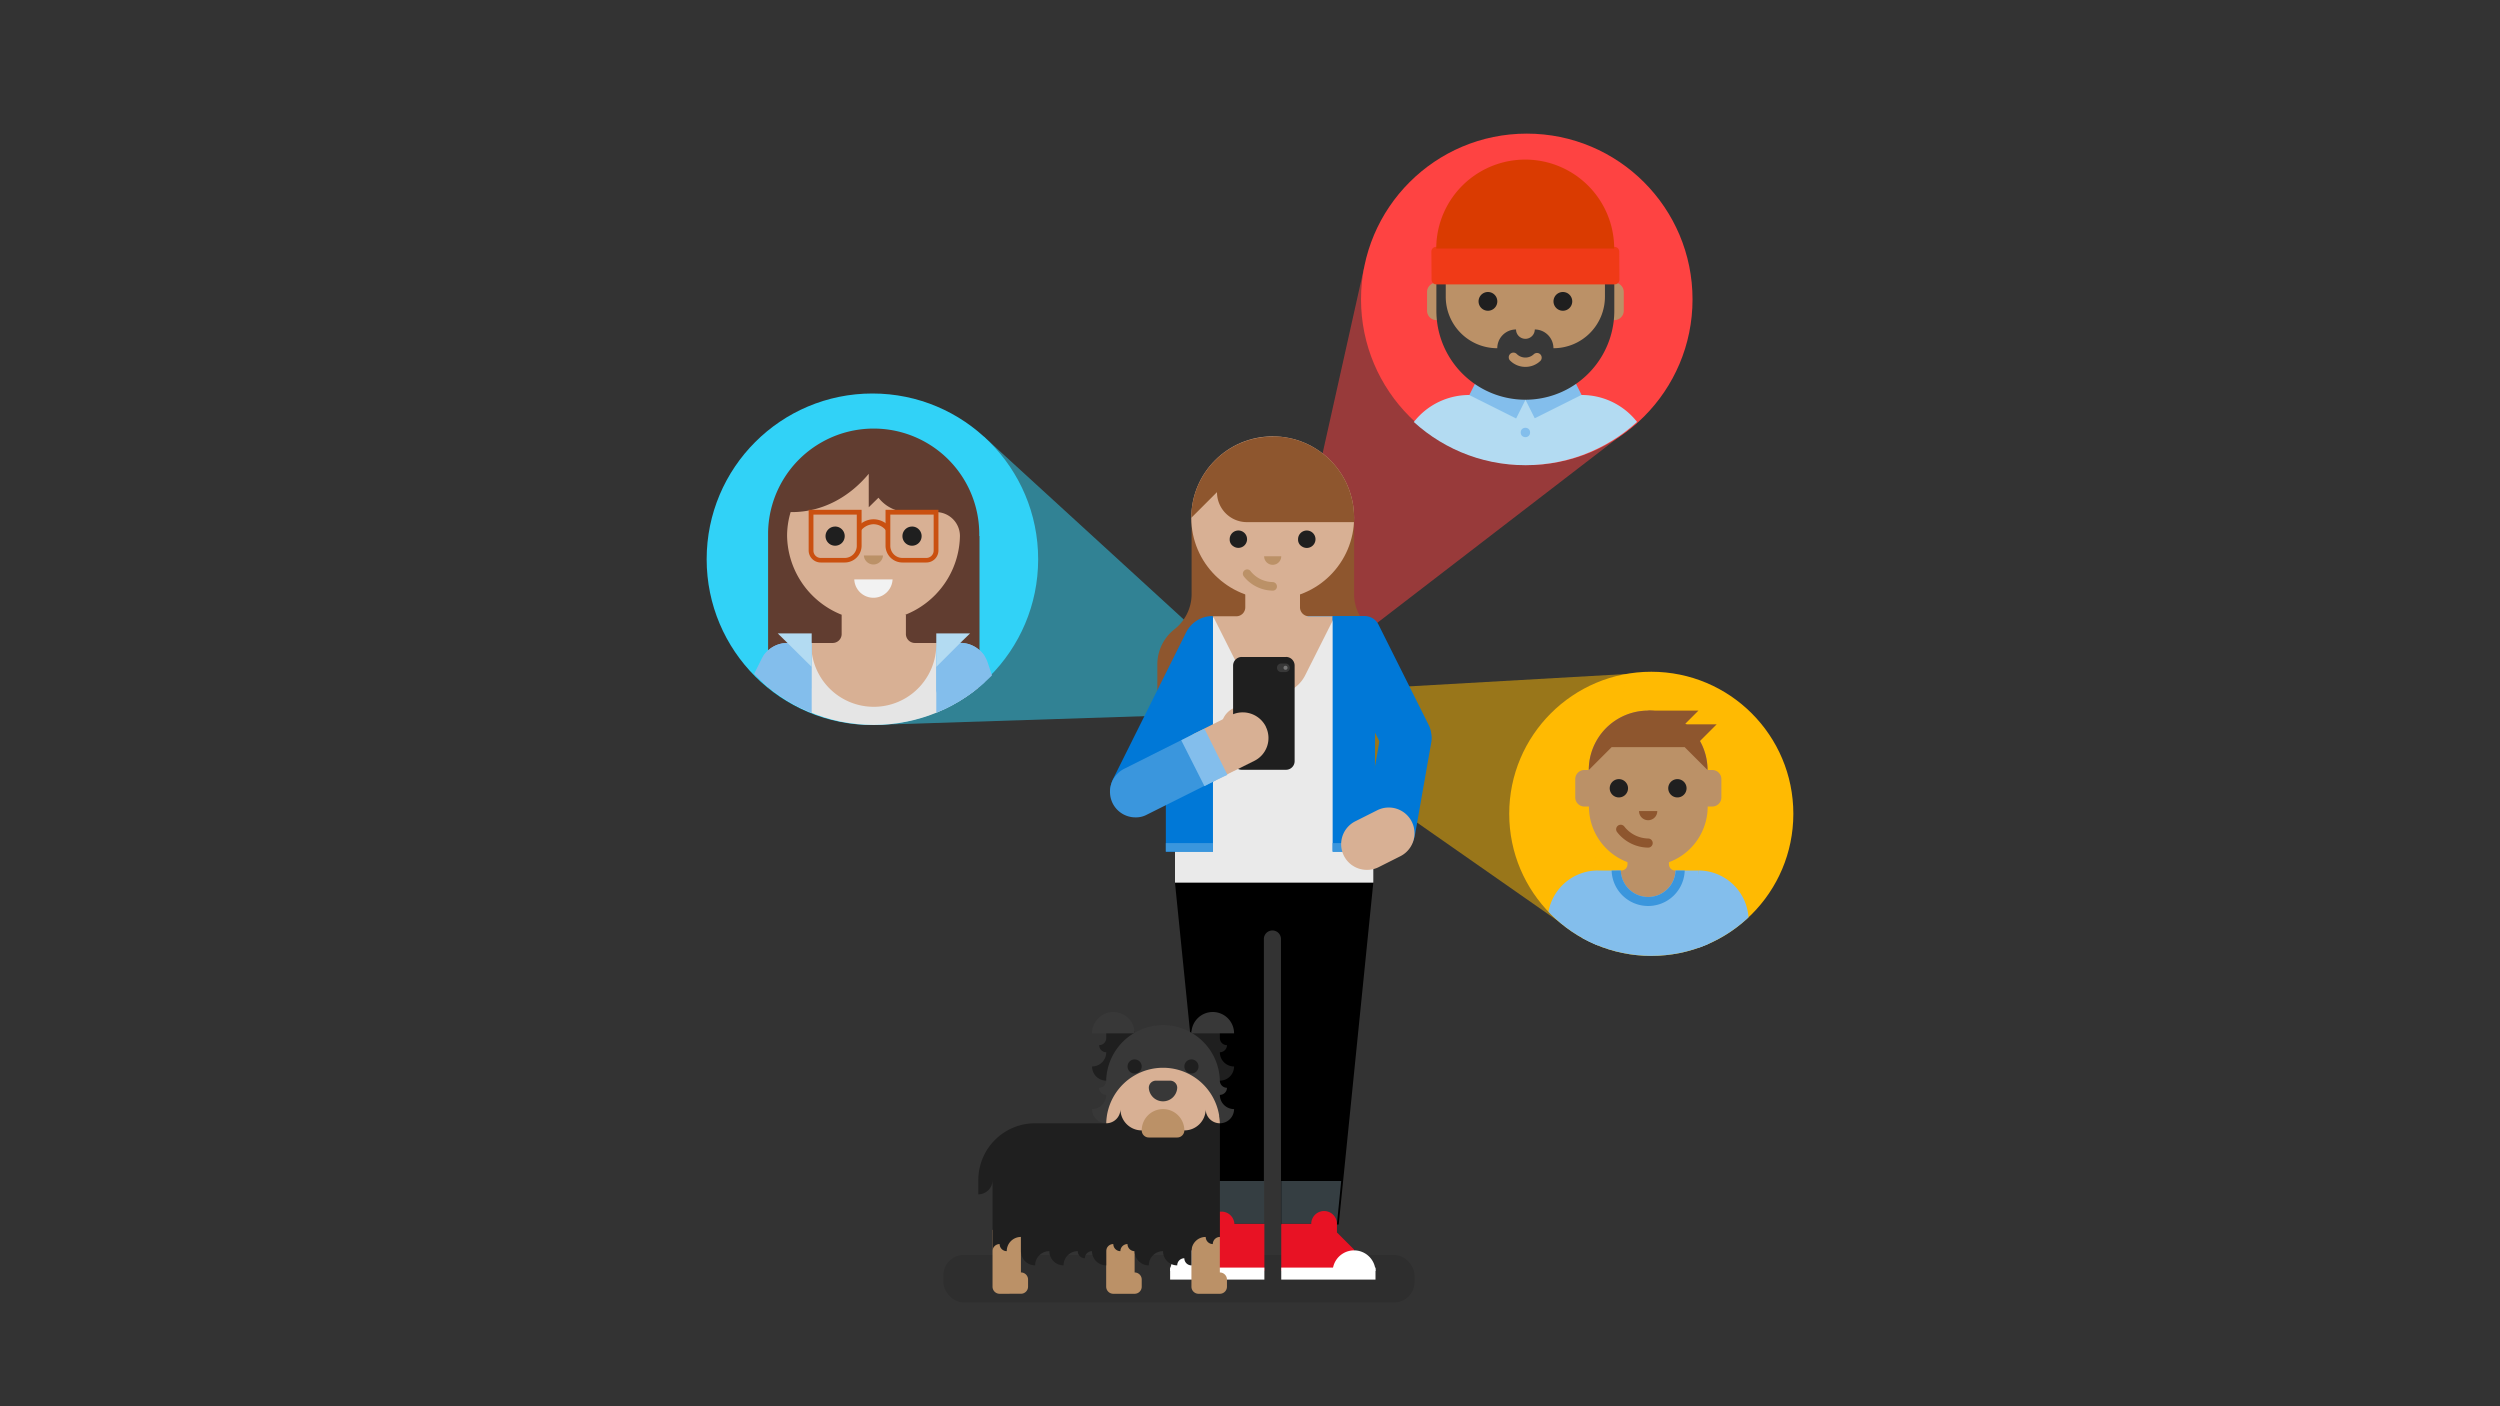 <svg id="Dog" xmlns="http://www.w3.org/2000/svg" xmlns:xlink="http://www.w3.org/1999/xlink" viewBox="0 0 800 450"><rect x="0" y="0" width="800" height="450" fill="#333333" stroke="none"/><defs><style>.cls-1{fill:none;}.cls-2,.cls-3{fill:#ffba02;}.cls-14,.cls-16,.cls-3{opacity:0.5;}.cls-4{clip-path:url(#clip-path);}.cls-5{fill:#bb9167;}.cls-6{fill:#3a96dd;}.cls-7{fill:#83beec;}.cls-8{fill:#1f1f1f;}.cls-9{fill:#8e562e;}.cls-10{fill:#f7630c;}.cls-11{fill:#ca5010;}.cls-12{fill:#383838;}.cls-13{fill:#f7b189;}.cls-14,.cls-15{fill:#fe4342;}.cls-16,.cls-17{fill:#31d2f7;}.cls-18{clip-path:url(#clip-path-2);}.cls-19{fill:#613d30;}.cls-20{fill:#b3dbf2;}.cls-21{fill:#d48c00;}.cls-22{fill:#e5e5e5;}.cls-23{fill:#f7894a;}.cls-24{fill:#d8b094;}.cls-25{fill:#4a5459;}.cls-26{fill:#69797e;}.cls-27{fill:#859599;}.cls-28{fill:#f2f2f2;}.cls-29{clip-path:url(#clip-path-3);}.cls-30{fill:#ccc;}.cls-31{fill:#f03a17;}.cls-32{fill:#da3b01;}.cls-33{opacity:0.1;}.cls-34{fill:#0078d7;}.cls-35{fill:#eaeaea;}.cls-36{fill:#353e42;}.cls-37{fill:#e81224;}.cls-38{fill:#fff;}.cls-39{fill:#757575;}</style><clipPath id="clip-path"><circle class="cls-1" cx="528.41" cy="260.42" r="45.46"/></clipPath><clipPath id="clip-path-2"><circle class="cls-1" cx="279.61" cy="178.94" r="53.04"/></clipPath><clipPath id="clip-path-3"><circle class="cls-1" cx="488.13" cy="95.82" r="53.04"/></clipPath></defs><title>20180606_Family_SignedOut_01_SignedOut_Hero</title><circle class="cls-2" cx="528.41" cy="260.42" r="45.46"/><polygon class="cls-3" points="506.41 300.21 409.52 232.53 411.36 221.89 520.37 215.68 506.41 300.21"/><g class="cls-4"><path class="cls-5" d="M534.06,274.12v2.45a2,2,0,0,0,2,2h1.51v10.79h-20.3V278.58h1.52a2,2,0,0,0,2-2v-2.45Z"/><path class="cls-5" d="M546.41,246.4a19,19,0,0,0-38,0H507a2.92,2.92,0,0,0-2.92,2.92v5.85a2.92,2.92,0,0,0,2.92,2.92h1.46a19,19,0,0,0,38,0h1.46a2.92,2.92,0,0,0,2.92-2.92v-5.85a2.92,2.92,0,0,0-2.92-2.92Z"/><path class="cls-5" d="M576.42,304.07l-11.69-11.69-10.34,10.34,11.7,11.69a7.31,7.31,0,0,0,10.33-10.34Z"/><rect class="cls-6" x="504.03" y="310.7" width="43.84" height="32.15"/><path class="cls-7" d="M543.48,278.56l4.39,32.14H504l7.32-32.14h7.31a8.77,8.77,0,0,0,17.53,0Z"/><path class="cls-8" d="M518.05,249.32a2.93,2.93,0,1,0,2.92,2.93A2.93,2.93,0,0,0,518.05,249.32Z"/><path class="cls-8" d="M536.77,249.32a2.93,2.93,0,1,0,2.93,2.93A2.93,2.93,0,0,0,536.77,249.32Z"/><path class="cls-9" d="M524.49,259.55a2.92,2.92,0,1,0,5.84,0"/><path class="cls-9" d="M527.41,271.24a12.76,12.76,0,0,1-9.89-4.91,1.46,1.46,0,1,1,2.25-1.86,9.93,9.93,0,0,0,7.64,3.85,1.46,1.46,0,1,1,0,2.92Z"/><polyline class="cls-9" points="527.41 227.4 543.49 227.4 539.1 231.79 549.33 231.79 543.49 237.63"/><path class="cls-9" d="M546.41,246.4a19,19,0,0,0-38,0l7.31-7.31H539.1Z"/><path class="cls-5" d="M495.26,303.39v17.54a7.31,7.31,0,1,0,14.61,0V303.39Z"/><path class="cls-5" d="M528.87,341.39a7.36,7.36,0,0,1-3.27-.77l-26.3-13.15a7.31,7.31,0,0,1,6.53-13.08l26.31,13.16a7.31,7.31,0,0,1-3.27,13.84Z"/><path class="cls-8" d="M524.49,364.77v26.31H504V342.85h43.84v48.23H527.41V364.77a1.46,1.46,0,0,0-1.46-1.46h0A1.46,1.46,0,0,0,524.49,364.77Z"/><rect class="cls-5" x="505.49" y="391.08" width="17.54" height="27.77"/><rect class="cls-5" x="528.87" y="391.08" width="17.54" height="27.77"/><path class="cls-10" d="M505.49,424.69l-4.38,4.38a7.31,7.31,0,0,0-7.31,7.31v1.46H523v-19H505.49"/><rect class="cls-11" x="493.8" y="437.84" width="29.23" height="2.92"/><path class="cls-10" d="M546.41,424.69l4.38,4.38a7.31,7.31,0,0,1,7.31,7.31v1.46H528.87v-19h17.54"/><rect class="cls-11" x="528.87" y="437.84" width="29.23" height="2.92" transform="translate(1086.97 878.6) rotate(-180)"/><rect class="cls-12" x="504.03" y="388.15" width="20.46" height="2.92"/><rect class="cls-12" x="527.41" y="388.15" width="20.46" height="2.92"/><path class="cls-6" d="M539.11,278.56a11.7,11.7,0,0,1-23.39,0h2.93a8.77,8.77,0,0,0,17.53,0Z"/><path class="cls-13" d="M505.49,418.84a4.39,4.39,0,0,1,8.77,0v5.85h-8.77Z"/><path class="cls-13" d="M546.41,418.84a4.39,4.39,0,0,0-8.77,0v5.85h8.77Z"/><path class="cls-5" d="M558.1,342.85h-5.85a7.31,7.31,0,0,1,0-14.61h1.33L564.72,306a7.31,7.31,0,1,1,13.07,6.54l-13.16,26.3A7.28,7.28,0,0,1,558.1,342.85Z"/><path class="cls-5" d="M528.87,328.24H520.1a2.93,2.93,0,0,1,0-5.85h8.77a2.93,2.93,0,1,1,0,5.85Z"/><path class="cls-5" d="M556.64,334.08a2.91,2.91,0,0,1-2.07-.85l-4.38-4.39a2.92,2.92,0,0,1,4.13-4.13l4.38,4.38a2.92,2.92,0,0,1-2.06,5Z"/><path class="cls-7" d="M511.34,278.55a16.07,16.07,0,0,0-16.08,16.08v8.76h16.08Z"/><path class="cls-7" d="M543.48,278.55a16.07,16.07,0,0,1,16.07,16.08v8.76H543.48Z"/></g><polygon class="cls-14" points="523.97 135.29 411.36 221.89 407.3 216.4 436.53 85.54 523.97 135.29"/><circle class="cls-15" cx="488.57" cy="95.8" r="53.04"/><polygon class="cls-16" points="314.85 139.71 403.14 220.51 403.14 227.97 279.17 232 314.85 139.71"/><circle class="cls-17" cx="279.17" cy="178.96" r="53.04"/><g class="cls-18"><path id="Path_14224" data-name="Path 14224" class="cls-19" d="M313.36,171.53a33.79,33.79,0,0,0-67.57-1.19c0,.39,0,.79,0,1.19v49.19h67.65V171.53Z"/><rect id="Rectangle_9882" data-name="Rectangle 9882" class="cls-20" x="299.61" y="293.33" width="15.4" height="3.06"/><circle id="Ellipse_1339" data-name="Ellipse 1339" class="cls-21" cx="304.2" cy="281.07" r="1.53"/><circle id="Ellipse_1340" data-name="Ellipse 1340" class="cls-21" cx="304.2" cy="262.6" r="1.53"/><path id="Path_14219" data-name="Path 14219" class="cls-22" d="M301.14,437.84l4.6,4.6H287.35l-4.68-4.6Z"/><path id="Path_14220" data-name="Path 14220" class="cls-5" d="M244.29,450.1a7.65,7.65,0,0,1,7.65-7.66h20l4.6-4.6v13.87H244.29Z"/><path id="Path_14221" data-name="Path 14221" class="cls-7" d="M337.35,299.86a9.78,9.78,0,0,1-3-3.06l-17.66-29.52a9.24,9.24,0,0,1,15.88-9.44l17.66,29.52A9.24,9.24,0,0,1,347,300,9.1,9.1,0,0,1,337.35,299.86Z"/><path id="Path_14226" data-name="Path 14226" class="cls-22" d="M315,225.67l-7.74-19.92H252l-7.66,9.19v84.52H315Z"/><path id="Path_14228" data-name="Path 14228" class="cls-22" d="M258.16,437.84l-4.68,4.6H272l4.6-4.6Z"/><path id="Path_14229" data-name="Path 14229" class="cls-5" d="M315,450.1a7.65,7.65,0,0,0-7.65-7.66h-20l-4.6-4.6v13.87H315Z"/><path id="Path_14230" data-name="Path 14230" class="cls-22" d="M284.29,299.46H244.37l13.87,138.3h18.47V324.05a3.06,3.06,0,0,1,3.06-3.06h0a3.06,3.06,0,0,1,3.06,3.06h0V437.76H301.3l13.87-138.3Z"/><path id="Path_14231" data-name="Path 14231" class="cls-13" d="M244.29,299.46l-9.2,92.25H324.2L315,299.46"/><circle id="Ellipse_1341" data-name="Ellipse 1341" class="cls-23" cx="242.76" cy="376.31" r="6.13"/><circle id="Ellipse_1342" data-name="Ellipse 1342" class="cls-23" cx="255.01" cy="376.31" r="6.13"/><circle id="Ellipse_1343" data-name="Ellipse 1343" class="cls-23" cx="267.35" cy="376.31" r="6.13"/><circle id="Ellipse_1344" data-name="Ellipse 1344" class="cls-23" cx="279.61" cy="376.31" r="6.13"/><circle id="Ellipse_1345" data-name="Ellipse 1345" class="cls-23" cx="291.95" cy="376.31" r="6.13"/><circle id="Ellipse_1346" data-name="Ellipse 1346" class="cls-13" cx="304.2" cy="376.31" r="6.13"/><circle id="Ellipse_1347" data-name="Ellipse 1347" class="cls-13" cx="316.54" cy="376.31" r="6.13"/><g id="Group_34855" data-name="Group 34855"><path id="Path_14232" data-name="Path 14232" class="cls-23" d="M322.67,376.31h-86l-.65,6.21h87.34Z"/></g><g id="Group_34858" data-name="Group 34858"><path id="Path_14248" data-name="Path 14248" class="cls-7" d="M331.46,258.17,316.06,212a9.24,9.24,0,0,0-11.69-5.81h0a9.07,9.07,0,0,0-4.76,3.63v11.22L313.88,264a9.26,9.26,0,0,0,17.58-5.81Z"/></g><path id="Path_14249" data-name="Path 14249" class="cls-7" d="M307.11,205.75h-7.5v90.64H315V209.86A9.2,9.2,0,0,0,307.11,205.75Z"/><path id="Path_14250" data-name="Path 14250" class="cls-20" d="M307.27,205.75l-7.66,7.66V202.69h10.81Z"/><circle id="Ellipse_1350" data-name="Ellipse 1350" class="cls-21" cx="304.21" cy="244.14" r="1.53"/><path class="cls-24" d="M299.61,205.75a20,20,0,1,1-40,.85c0-.28,0-.56,0-.85h6.95a2.88,2.88,0,0,0,2.77-3v-6.11h20.56v6.11a2.88,2.88,0,0,0,2.76,3Z"/><path id="Path_14222" data-name="Path 14222" class="cls-20" d="M339.69,304.13a9.35,9.35,0,0,1-2.82-3.3l-2.75-5.4a9.42,9.42,0,1,1,16.78-8.55l2.74,5.4a9.4,9.4,0,0,1-13.95,11.85Z"/><path id="Path_14223" data-name="Path 14223" class="cls-24" d="M337.25,306.18a8.89,8.89,0,0,1-1.09-4.09l-.2-6.89a9.23,9.23,0,1,1,18.46-.49h0l.2,6.88a9.23,9.23,0,0,1-17.37,4.59Z"/><path id="Path_14218" data-name="Path 14218" class="cls-7" d="M252,205.75a9.18,9.18,0,0,0-7.66,4.11v41h0v45.48h15.4V220.18h0V205.75Z"/><path id="Path_14239" data-name="Path 14239" class="cls-24" d="M238.16,308.73H230.5a9.2,9.2,0,0,1,0-18.39h7.66a9.2,9.2,0,0,1,0,18.39Z"/><g id="Group_34856" data-name="Group 34856"><path id="Path_14241" data-name="Path 14241" class="cls-25" d="M262.75,253.41h3.07a1.53,1.53,0,0,1,1.53,1.53h0v40a1.53,1.53,0,0,1-1.53,1.54h-3.07Z"/><path id="Path_14242" data-name="Path 14242" class="cls-26" d="M261.22,253.41h1.53a1.53,1.53,0,0,1,1.54,1.53h0v40a1.54,1.54,0,0,1-1.53,1.54h-1.54Z"/><path id="Path_14243" data-name="Path 14243" class="cls-27" d="M212.11,253.41h49a1.61,1.61,0,0,1,1.61,1.61v39.84a1.61,1.61,0,0,1-1.61,1.61h-49a1.61,1.61,0,0,1-1.61-1.61V255A1.61,1.61,0,0,1,212.11,253.41Z"/><rect id="Rectangle_9885" data-name="Rectangle 9885" class="cls-8" x="264.29" y="256.47" width="1.53" height="3.06"/><rect id="Rectangle_9886" data-name="Rectangle 9886" class="cls-8" x="264.29" y="262.6" width="1.53" height="3.06"/><circle id="Ellipse_1348" data-name="Ellipse 1348" class="cls-8" cx="265.82" cy="286.39" r="0.81"/><circle id="Ellipse_1349" data-name="Ellipse 1349" class="cls-8" cx="265.82" cy="283.33" r="0.81"/></g><g id="Group_34857" data-name="Group 34857"><path id="Path_14244" data-name="Path 14244" class="cls-7" d="M256.06,206.72a9.2,9.2,0,0,0-12.34,4.11l-21.53,43.06a9.21,9.21,0,0,0-1,4.12v30.72a9.2,9.2,0,1,0,18.39,0V260.18l20-40V209.86A8.43,8.43,0,0,0,256.06,206.72Z"/></g><path id="Path_14245" data-name="Path 14245" class="cls-20" d="M230.42,299.46a10.73,10.73,0,0,1-10.73-10.72h0V282.6a10.73,10.73,0,0,1,21.45,0v6.13a10.61,10.61,0,0,1-10.51,10.73Z"/><path id="Path_14246" data-name="Path 14246" class="cls-24" d="M230.42,308.73a9.19,9.19,0,0,1-9.2-9.19h0V288.81a9.2,9.2,0,0,1,18.39,0v10.73a9.08,9.08,0,0,1-9,9.19Z"/><path id="Path_14247" data-name="Path 14247" class="cls-24" d="M235.09,296.39a3.1,3.1,0,0,1-3-2.34,3,3,0,0,1,2.22-3.7h0l6.13-1.53a3.07,3.07,0,0,1,1.45,6l-6.13,1.53A2,2,0,0,1,235.09,296.39Z"/><path id="Path_14251" data-name="Path 14251" class="cls-20" d="M252,205.75l7.74,7.66V202.69H248.88Z"/><path id="Path_14253" data-name="Path 14253" class="cls-20" d="M256.54,244.94h-3.06a.81.81,0,0,1,0-1.61h3.06a.81.81,0,1,1,0,1.61Z"/><g id="Group_34854-2" data-name="Group 34854-2"><path id="Path_14225" data-name="Path 14225" class="cls-24" d="M299.49,163.87H290.3a11.94,11.94,0,0,1-9.19-4.6L278,162.33V151.61c-6.29,7.58-15,12.26-24.59,12.26H253a26.46,26.46,0,0,0-1.13,7.66,27.66,27.66,0,0,0,55.31,0,7.66,7.66,0,0,0-7.66-7.66Z"/></g><path id="Path_14233" data-name="Path 14233" class="cls-11" d="M270.3,180h-7.66a3.87,3.87,0,0,1-3.87-3.87v-13h16.94v11.53A5.39,5.39,0,0,1,270.3,180Zm-10-15.32V176.2a2.34,2.34,0,0,0,2.34,2.34h7.66a3.87,3.87,0,0,0,3.87-3.87v-10Z"/><path id="Path_14234" data-name="Path 14234" class="cls-11" d="M296.43,180h-7.66a5.4,5.4,0,0,1-5.4-5.4h0V163.14H300.3V176.2A3.86,3.86,0,0,1,296.43,180ZM284.9,164.67v10a3.88,3.88,0,0,0,3.87,3.87h7.66a2.35,2.35,0,0,0,2.34-2.34V164.67Z"/><path id="Path_14235" data-name="Path 14235" class="cls-11" d="M283.53,169.75a5.18,5.18,0,0,0-4-2,5.34,5.34,0,0,0-4,2l-1.21-1a6.68,6.68,0,0,1,5.25-2.58,6.8,6.8,0,0,1,5.24,2.58Z"/><path class="cls-8" d="M267.24,168.5h0a3.07,3.07,0,0,0-3.07,3.06h0a3.07,3.07,0,1,0,3.07-3.07Z"/><path class="cls-8" d="M291.84,168.5h0a3.06,3.06,0,0,0-3.06,3.06h0a3.07,3.07,0,1,0,3.07-3.07Z"/><path id="Path_14238" data-name="Path 14238" class="cls-5" d="M276.43,177.74a3.07,3.07,0,0,0,6.13,0"/><path id="Path_14240" data-name="Path 14240" class="cls-28" d="M273.37,185.4a6.13,6.13,0,0,0,12.25,0"/></g><g class="cls-29"><path class="cls-5" d="M447.67,226.81v18a10.49,10.49,0,1,0,21,0v-18"/><path class="cls-9" d="M491.13,253.78a3,3,0,1,0-6,0h-27v-27H518.1v27Z"/><rect class="cls-9" x="458.16" y="246.29" width="26.97" height="106.4"/><path class="cls-20" d="M470.15,126.4a22.47,22.47,0,0,0-22.48,22.48v68.93h10.49v18h27l3-3,3,3h16.48v-18h21V148.88a22.47,22.47,0,0,0-22.48-22.48"/><path class="cls-5" d="M513.6,93.44a3,3,0,1,1,6,0v6a3,3,0,0,1-6,0Z"/><path class="cls-5" d="M456.66,93.44a3,3,0,1,1,6,0v6a3,3,0,1,1-6,0Z"/><rect class="cls-9" x="491.13" y="246.29" width="26.97" height="106.4"/><rect class="cls-7" x="447.67" y="217.81" width="10.49" height="8.99" transform="translate(905.83 444.62) rotate(-180)"/><path class="cls-5" d="M528.59,225.31v19.48a10.49,10.49,0,0,1-21,0V225.31"/><path class="cls-5" d="M506.11,244.79a2.92,2.92,0,0,1-.95-.16,3,3,0,0,1-1.89-3.79l4.49-13.48a3,3,0,1,1,5.69,1.89L509,242.74A3,3,0,0,1,506.11,244.79Z"/><rect class="cls-7" x="507.61" y="217.81" width="20.98" height="8.99"/><rect class="cls-19" x="491.13" y="349.69" width="26.97" height="8.99"/><rect class="cls-19" x="458.16" y="349.69" width="26.97" height="8.99"/><rect class="cls-7" x="475.79" y="118.78" width="6.7" height="16.75" transform="translate(151.13 498.84) rotate(-63.43)"/><rect class="cls-7" x="488.74" y="123.8" width="16.75" height="6.7" transform="translate(-4.38 235.74) rotate(-26.57)"/><circle class="cls-5" cx="488.13" cy="94.93" r="28.47"/><circle class="cls-7" cx="488.13" cy="138.39" r="1.5"/><circle class="cls-7" cx="488.13" cy="156.37" r="1.5"/><circle class="cls-7" cx="488.13" cy="174.36" r="1.5"/><circle class="cls-7" cx="488.13" cy="192.34" r="1.5"/><circle class="cls-7" cx="488.13" cy="210.32" r="1.5"/><circle class="cls-7" cx="488.13" cy="228.3" r="1.5"/><rect class="cls-12" x="459.66" y="358.68" width="23.98" height="8.99"/><path class="cls-12" d="M485.13,105.43a6,6,0,0,0-6,6h0a16.48,16.48,0,0,1-16.49-16.49V90.44h-3v9a28.47,28.47,0,0,0,56.94,0v-9h-3v4.5a16.48,16.48,0,0,1-16.48,16.49h0a6,6,0,0,0-6-6"/><rect class="cls-12" x="492.62" y="358.68" width="23.98" height="8.99"/><path class="cls-28" d="M458.16,367.67l-4.5,4.49h-1.5a7.49,7.49,0,0,0-7.49,7.5v1.5h39v-15H458.16Z"/><rect class="cls-22" x="444.67" y="381.16" width="38.96" height="3"/><path class="cls-22" d="M444.67,379.66a7.5,7.5,0,1,1,15,0"/><rect class="cls-30" x="444.67" y="379.66" width="38.96" height="1.5"/><circle class="cls-28" cx="462.65" cy="366.17" r="4.5"/><path class="cls-28" d="M518.1,367.67l4.5,4.49h1.49a7.5,7.5,0,0,1,7.5,7.5v1.5h-39v-15H518.1Z"/><rect class="cls-22" x="492.62" y="381.16" width="38.96" height="3" transform="translate(1024.21 765.31) rotate(-180)"/><path class="cls-22" d="M531.59,379.66a7.5,7.5,0,1,0-15,0"/><rect class="cls-30" x="492.62" y="379.66" width="38.96" height="1.5" transform="translate(1024.21 760.81) rotate(-180)"/><circle class="cls-28" cx="513.6" cy="366.17" r="4.5"/><path class="cls-31" d="M516.65,79h-57.1a1.51,1.51,0,0,0-1.51,1.5l.06,9a1.51,1.51,0,0,0,1.51,1.5h57.1a1.51,1.51,0,0,0,1.51-1.5l-.06-9A1.51,1.51,0,0,0,516.65,79Z"/><path class="cls-32" d="M459.6,79.54a28.47,28.47,0,1,1,56.94,0"/><path class="cls-5" d="M491.13,105.42a3,3,0,0,1-6,0v-1.49h6"/><path class="cls-5" d="M488.13,117.4a6.84,6.84,0,0,1-4.79-1.91,1.5,1.5,0,1,1,2.08-2.15,3.93,3.93,0,0,0,5.41,0,1.5,1.5,0,0,1,2.09,2.15A6.86,6.86,0,0,1,488.13,117.4Z"/><polygon class="cls-19" points="458.16 244.79 462.65 235.8 458.16 235.8 458.16 244.79"/><path class="cls-8" d="M476.14,93.44a3,3,0,1,0,3,3A3,3,0,0,0,476.14,93.44Z"/><path class="cls-8" d="M500.12,93.44a3,3,0,1,0,3,3A3,3,0,0,0,500.12,93.44Z"/><polygon class="cls-7" points="465.65 154.88 477.64 154.88 477.64 166.86 471.64 169.86 465.65 166.86 465.65 154.88"/></g><rect class="cls-33" x="301.87" y="401.59" width="150.78" height="15.19" rx="6.5" ry="6.5"/><path d="M439.45,282.44v.09L428.39,391.84H409.91V300.48a2.74,2.74,0,0,0-2.69-2.73h-.09a2.73,2.73,0,0,0-2.69,2.73v91.36H387.05L376,282.53v-.09Z"/><path id="Path_14255" data-name="Path 14255" class="cls-9" d="M438.79,201.32a14.29,14.29,0,0,1-5.48-11V165.68h-52v24.68a14.29,14.29,0,0,1-5.48,11,14.32,14.32,0,0,0-5.48,11v9.6h73.86v-9.6A14,14,0,0,0,438.79,201.32Z"/><path class="cls-34" d="M449.93,244.13a8.21,8.21,0,0,1-7.35-4.54l-13-26H412.73a8.44,8.44,0,0,1-8.55-8,8.21,8.21,0,0,1,8.21-8.46h24.27a5,5,0,0,1,4.47,2.77l16,32a8.41,8.41,0,0,1-3.05,11A8.18,8.18,0,0,1,449.93,244.13Z"/><path class="cls-24" d="M426.45,197.21v23.3H388.14v-23.3h7.58a2.88,2.88,0,0,0,2.77-3v-6.1H416v6.1a2.88,2.88,0,0,0,2.76,3Z"/><path id="Path_14256" data-name="Path 14256" class="cls-35" d="M427,197.52l-9.33,18.55a11.09,11.09,0,0,1-10,6.13h0a11.09,11.09,0,0,1-10-6.13l-9.33-18.55L376,218.08v64.36h63.46v-59.1Z"/><path id="Path_14257" data-name="Path 14257" class="cls-34" d="M373.39,257.61l14.68-29.43V197.13a9.48,9.48,0,0,0-8.55,5.32l-23.23,46.61a9.24,9.24,0,0,0-1.05,4.28"/><path id="Path_14259" data-name="Path 14259" class="cls-34" d="M388.15,197.21v75.32H373.07v-47.9Z"/><path id="Path_14260" data-name="Path 14260" class="cls-34" d="M426.45,197.21v75.32h13.43l.2-52.2-6-23Z"/><path id="Path_14265" data-name="Path 14265" class="cls-36" d="M386.77,391.64l-1.37-13.71h19.12v13.71Z"/><circle id="Ellipse_1352" data-name="Ellipse 1352" class="cls-24" cx="407.26" cy="165.68" r="26.05"/><path id="Path_14268" data-name="Path 14268" class="cls-9" d="M407.26,139.71a26,26,0,0,0-26.05,26v0l8.23-8.23a9.56,9.56,0,0,0,9.54,9.6h34.33v-1.36a26,26,0,0,0-26-26.06Z"/><path class="cls-8" d="M393.5,172.62v0a2.5,2.5,0,0,0,1.22,2.22,2.78,2.78,0,1,0-1.22-2.24Z"/><path class="cls-8" d="M415.38,172.64h0a2.5,2.5,0,0,0,1.22,2.22,2.79,2.79,0,1,0-1.22-2.22Z"/><path id="Path_14271" data-name="Path 14271" class="cls-5" d="M404.52,178a2.74,2.74,0,0,0,5.48,0"/><path id="Path_14272" data-name="Path 14272" class="cls-5" d="M407.26,189a12,12,0,0,1-9.28-4.59,1.38,1.38,0,0,1,2.1-1.78,9.22,9.22,0,0,0,7.18,3.63,1.41,1.41,0,0,1,1.36,1.37,1.3,1.3,0,0,1-1.24,1.37A.24.24,0,0,1,407.26,189Z"/><path id="Path_14273" data-name="Path 14273" class="cls-37" d="M381.29,399.87l5.48-5.48v-2.75a4.12,4.12,0,0,1,8.23,0h9.6v15.08H381.29Z"/><path id="Path_14275" data-name="Path 14275" class="cls-36" d="M427.82,391.64l1.36-13.71H410v13.71Z"/><path id="Path_14276" data-name="Path 14276" class="cls-37" d="M433.31,399.87l-5.49-5.48v-2.75a4.11,4.11,0,1,0-8.22,0H410v15.08h23.31Z"/><path id="Path_14277" data-name="Path 14277" class="cls-38" d="M374.44,406.72a6.86,6.86,0,0,1,13.71,0h0"/><rect id="Rectangle_9888" data-name="Rectangle 9888" class="cls-38" x="374.44" y="405.63" width="30.16" height="3.84"/><path id="Path_14278" data-name="Path 14278" class="cls-38" d="M440.16,406.72a6.86,6.86,0,0,0-13.71,0"/><rect id="Rectangle_9889" data-name="Rectangle 9889" class="cls-38" x="410" y="405.63" width="30.16" height="3.84"/><rect id="Rectangle_9890" data-name="Rectangle 9890" class="cls-6" x="373.07" y="269.79" width="15.08" height="2.74"/><rect id="Rectangle_9891" data-name="Rectangle 9891" class="cls-6" x="426.45" y="269.79" width="15.08" height="2.74"/><path id="Path_14261" data-name="Path 14261" class="cls-24" d="M393.55,235.52a2.72,2.72,0,0,1-2.74-2.7v0a6.84,6.84,0,0,1,6.84-6.85h0a2.74,2.74,0,1,1,0,5.48h0a1.41,1.41,0,0,0-1.36,1.37,2.73,2.73,0,0,1-2.69,2.75Z"/><path id="Path_14264" data-name="Path 14264" class="cls-8" d="M411.47,210.23H397.4a2.77,2.77,0,0,0-2.81,2.73v30.6a2.77,2.77,0,0,0,2.77,2.77h14.11a2.76,2.76,0,0,0,2.81-2.73V213a2.76,2.76,0,0,0-2.76-2.78Z"/><path id="Path_14266" data-name="Path 14266" class="cls-6" d="M359.76,246a8.27,8.27,0,0,0-3.71,11.05,8.14,8.14,0,0,0,7.34,4.51,7.33,7.33,0,0,0,3.63-.88l22-11L381.69,235Z"/><path id="Path_14267" data-name="Path 14267" class="cls-24" d="M405.08,232.53A8.28,8.28,0,0,0,394,228.82L381.69,235,389,249.63l12.34-6.13a8.15,8.15,0,0,0,3.74-10.91Z"/><path id="Path_14279" data-name="Path 14279" class="cls-7" d="M381.69,235,378,236.89l7.43,14.68,3.63-1.86,3.71-1.77-7.34-14.76Z"/><path id="Path_14283" data-name="Path 14283" class="cls-12" d="M410,215.06a1.37,1.37,0,0,1,0-2.74h1.37a1.37,1.37,0,0,1,0,2.74Z"/><circle id="Ellipse_1355" data-name="Ellipse 1355" class="cls-39" cx="411.37" cy="213.69" r="0.65"/><path class="cls-34" d="M445.2,274.08a8.41,8.41,0,0,1-1.93-.11,8.21,8.21,0,0,1-6.66-9.51l5.23-29.7A8.21,8.21,0,0,1,458,237.61l-5.23,29.7A8.22,8.22,0,0,1,445.2,274.08Z"/><path class="cls-24" d="M437.4,278.36a8.21,8.21,0,0,1-3.68-15.56l7-3.52A8.21,8.21,0,0,1,448.1,274l-7,3.52A8.16,8.16,0,0,1,437.4,278.36Z"/><path class="cls-8" d="M354,332.17a2.27,2.27,0,0,1-2.27,2.28,2.27,2.27,0,0,0,2.27,2.27,4.55,4.55,0,0,1-4.54,4.55,4.54,4.54,0,0,0,4.54,4.54h9.1V329.9H354Z"/><path class="cls-8" d="M390.35,332.17a2.28,2.28,0,0,0,2.28,2.28,2.28,2.28,0,0,1-2.28,2.27,4.55,4.55,0,0,0,4.55,4.55,4.54,4.54,0,0,1-4.55,4.54h-9.09V329.9h9.09Z"/><path class="cls-12" d="M356.26,323.84a6.82,6.82,0,0,1,6.82,6.82H349.44a6.82,6.82,0,0,1,6.82-6.82"/><path class="cls-12" d="M388.08,323.84a6.82,6.82,0,0,0-6.82,6.82H394.9a6.82,6.82,0,0,0-6.82-6.82"/><path class="cls-12" d="M390.35,350.36a2.28,2.28,0,0,0,2.28-2.27,2.28,2.28,0,0,1-2.28-2.28,18.19,18.19,0,0,0-36.37,0,2.27,2.27,0,0,1-2.27,2.28,2.27,2.27,0,0,0,2.27,2.27,4.55,4.55,0,0,1-4.54,4.55,4.54,4.54,0,0,0,4.54,4.54v-2.27h36.37v2.27a4.54,4.54,0,0,0,4.55-4.54A4.55,4.55,0,0,1,390.35,350.36Z"/><path class="cls-5" d="M363.08,407.19a2.27,2.27,0,0,1,2.27,2.27v2.28a2.27,2.27,0,0,1-2.27,2.27h-6.82a2.28,2.28,0,0,1-2.28-2.27V393.55h9.1Z"/><path class="cls-5" d="M326.7,414a2.28,2.28,0,0,0,2.28-2.27v-2.28a2.28,2.28,0,0,0-2.28-2.27V393.55h-9.09v18.19a2.27,2.27,0,0,0,2.27,2.27Z"/><path class="cls-5" d="M392.63,411.74a2.28,2.28,0,0,1-2.28,2.27h-6.82a2.27,2.27,0,0,1-2.27-2.27V395.82h9.09v11.37a2.28,2.28,0,0,1,2.28,2.27Z"/><path class="cls-8" d="M381.26,404.92a2.27,2.27,0,0,1-2.27-2.28,2.28,2.28,0,0,0-2.28,2.28,4.55,4.55,0,0,1-4.54-4.55,4.55,4.55,0,0,0-4.55,4.55,4.55,4.55,0,0,1-4.54-4.55,2.28,2.28,0,0,1-2.28-2.27,2.27,2.27,0,0,0-2.27,2.27,2.27,2.27,0,0,1-2.27-2.27,2.27,2.27,0,0,0-2.28,2.27v4.55a4.55,4.55,0,0,1-4.54-4.55,2.28,2.28,0,0,0-2.28,2.27,2.27,2.27,0,0,1-2.27-2.27,4.55,4.55,0,0,0-4.55,4.55,4.55,4.55,0,0,1-4.54-4.55,4.54,4.54,0,0,0-4.55,4.55,4.55,4.55,0,0,1-4.55-4.55v-4.55a4.55,4.55,0,0,0-4.54,4.55,2.28,2.28,0,0,1-2.28-2.27,2.27,2.27,0,0,0-2.27,2.27V377.64a4.55,4.55,0,0,1-4.55,4.55v-4.55a18.18,18.18,0,0,1,18.19-18.19H354l2.28-4.54h31.82l2.27,2.27v38.64a2.28,2.28,0,0,0-2.27,2.28,2.27,2.27,0,0,1-2.27-2.28,4.55,4.55,0,0,0-4.55,4.55v4.55"/><circle class="cls-8" cx="363.08" cy="341.27" r="2.27"/><circle class="cls-8" cx="381.26" cy="341.27" r="2.27"/><path class="cls-24" d="M379,361.73a6.82,6.82,0,0,0,6.82-6.82,4.54,4.54,0,0,0,4.54,4.54,18.19,18.19,0,0,0-36.37,0,4.54,4.54,0,0,0,4.55-4.54,6.82,6.82,0,0,0,6.82,6.82"/><path class="cls-12" d="M367.62,348.09a4.55,4.55,0,0,0,9.09,0,2.27,2.27,0,0,0-2.27-2.28H369.9A2.28,2.28,0,0,0,367.62,348.09Z"/><path class="cls-5" d="M372.17,354.91a6.82,6.82,0,0,0-6.82,6.82,2.27,2.27,0,0,0,2.27,2.27h9.09a2.28,2.28,0,0,0,2.28-2.27A6.82,6.82,0,0,0,372.17,354.91Z"/></svg>